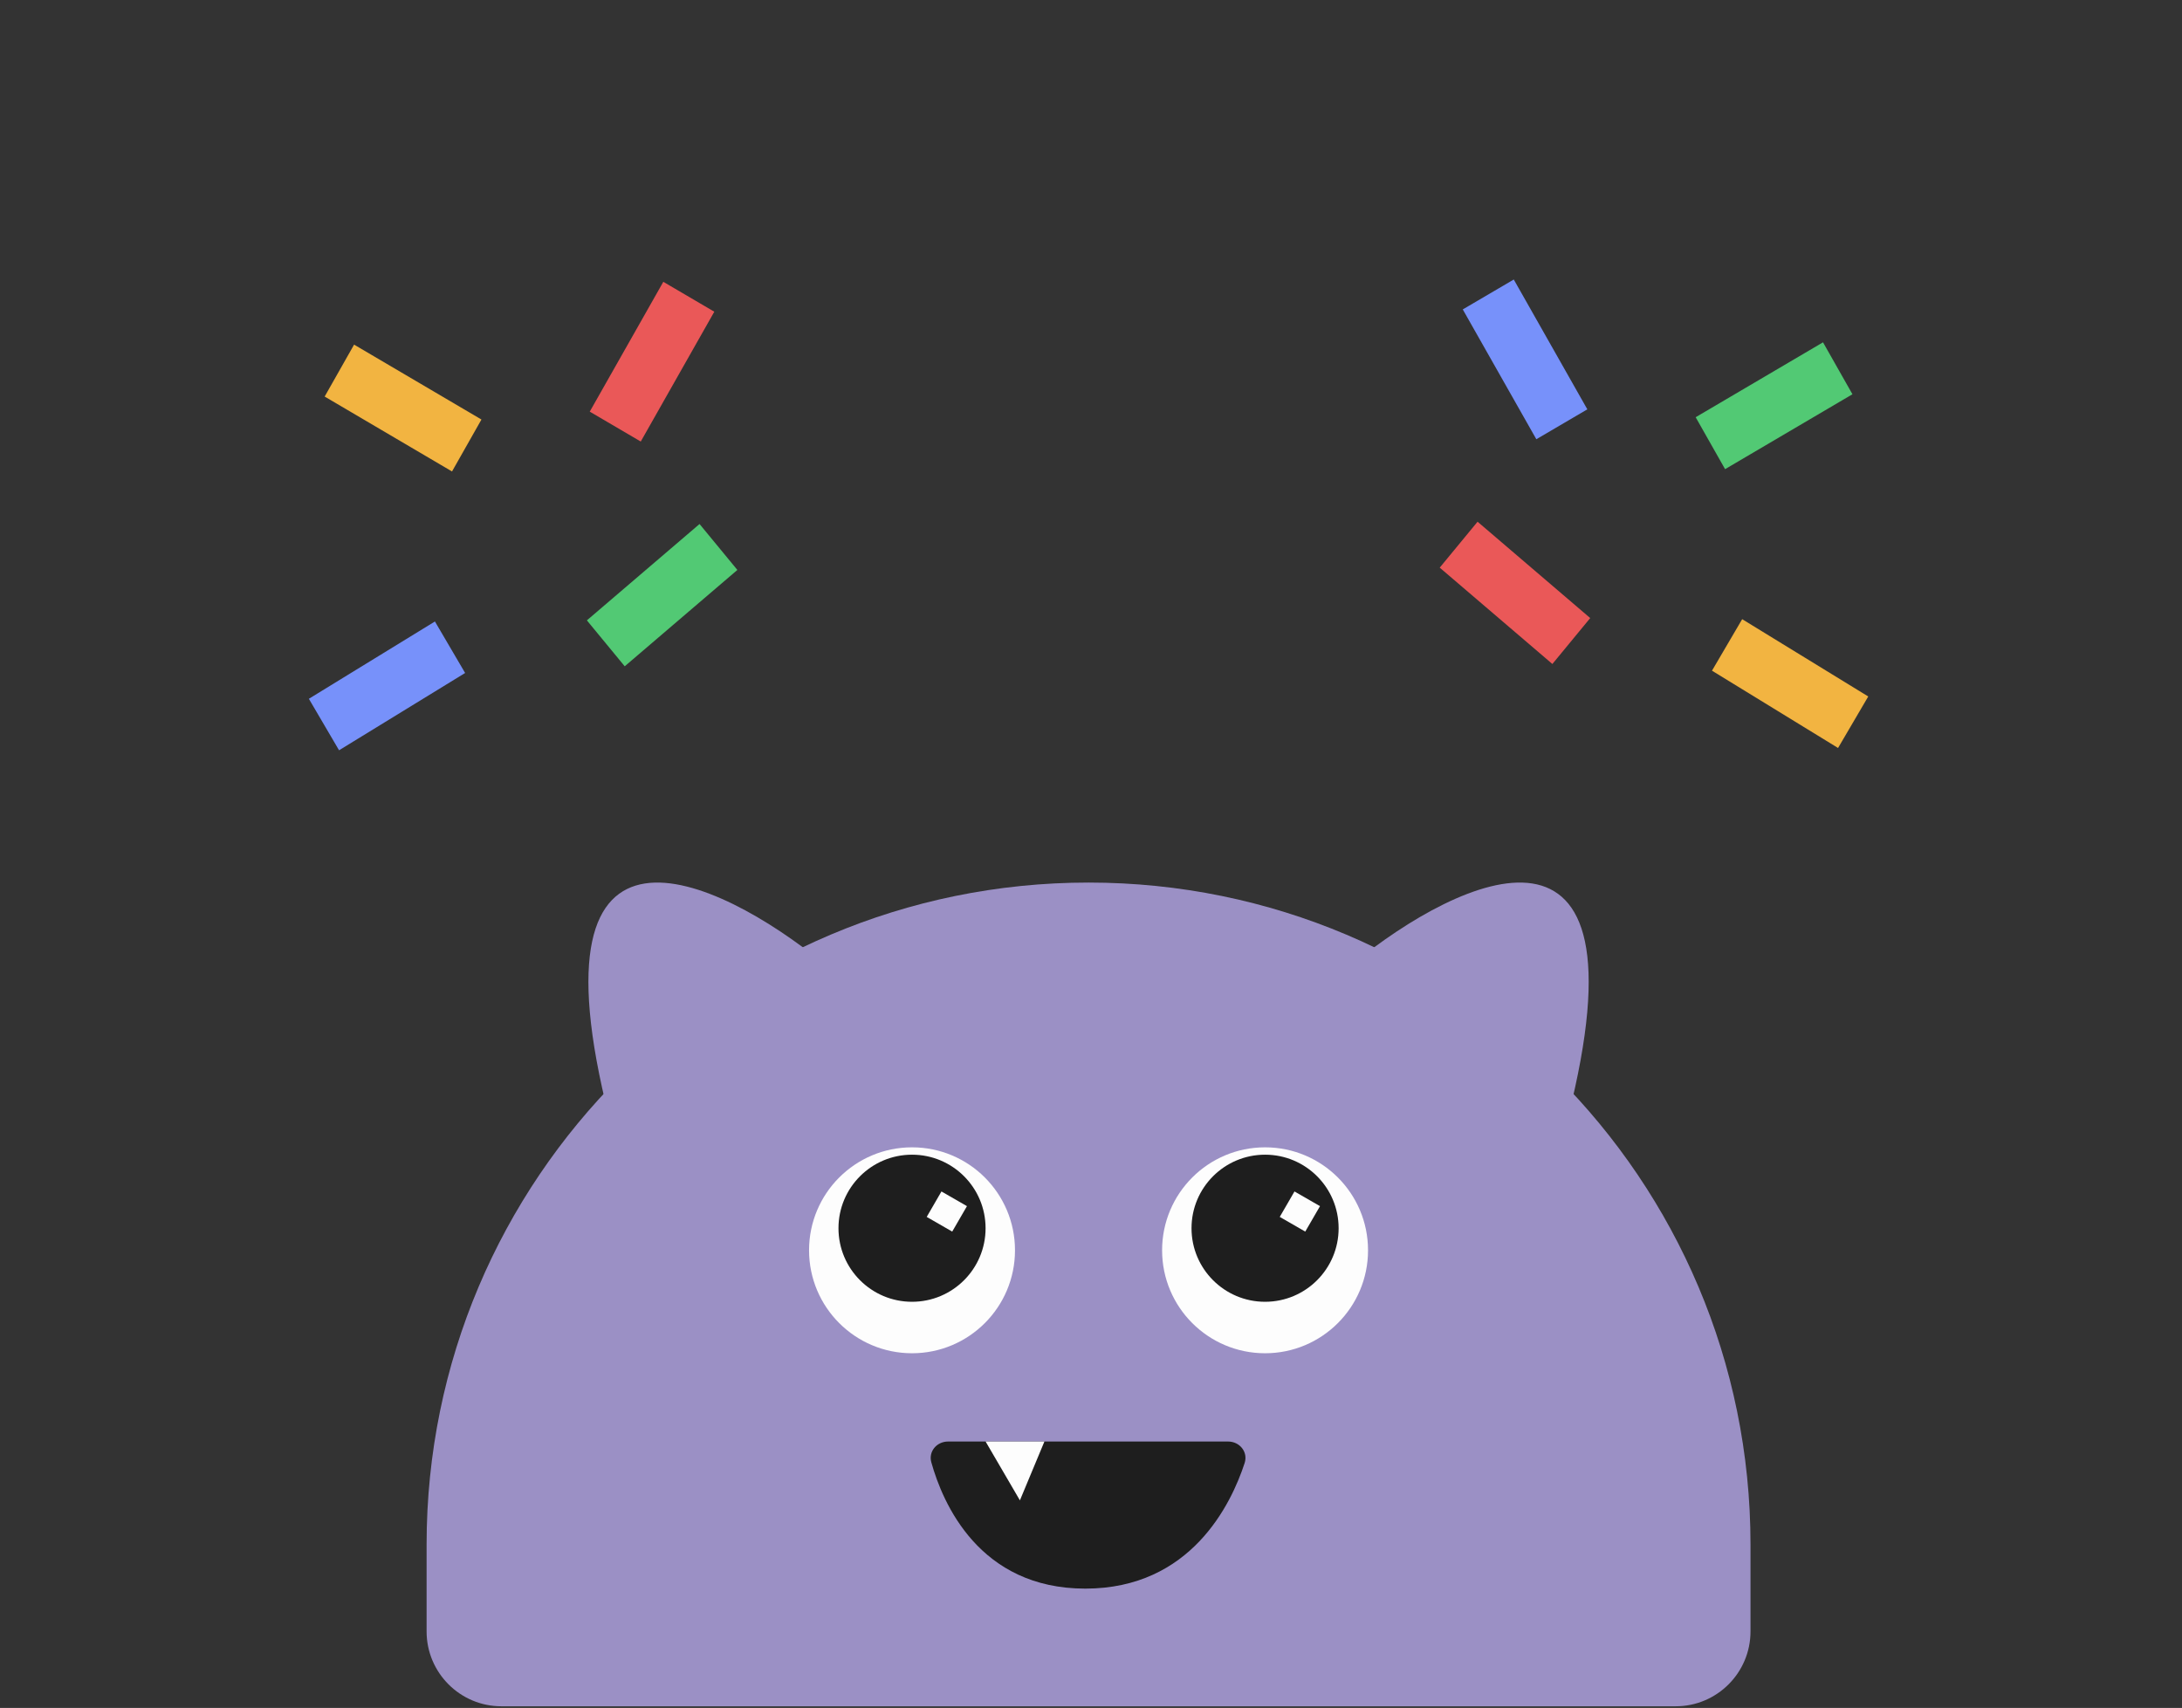 <svg width="267" height="209" viewBox="0 0 267 209" fill="none" xmlns="http://www.w3.org/2000/svg">
  <rect x="0" y="0" width="267" height="209" fill="#333333" stroke="none"/>
  <path d="M52.2 188.999C52.2 144.264 88.465 107.999 133.2 107.999C177.935 107.999 214.2 144.264 214.2 188.999V199.635C214.2 204.696 210.097 208.799 205.037 208.799H61.364C56.303 208.799 52.2 204.696 52.2 199.635V188.999Z" fill="#9B90C5"/>
  <path d="M100.8 117.907C87.747 107.261 64.222 96.136 74.55 136.799L100.8 117.907Z" fill="#9B90C5"/>
  <path d="M165.6 117.907C178.654 107.261 202.178 96.136 191.85 136.799L165.6 117.907Z" fill="#9B90C5"/>
  <path d="M150.267 176.398H116.017C114.631 176.398 113.59 177.61 113.962 178.945C115.345 183.909 119.806 194.398 132.804 194.398C145.728 194.398 150.668 184.03 152.299 179.032C152.741 177.676 151.693 176.398 150.267 176.398Z" fill="#1E1E1E"/>
  <path d="M124.801 183.598L120.601 176.398H127.801L124.801 183.598Z" fill="#FDFDFD"/>
  <circle cx="111.6" cy="152.998" r="12.6" fill="#FDFDFD"/>
  <circle cx="154.8" cy="152.998" r="12.6" fill="#FDFDFD"/>
  <circle cx="111.6" cy="150.299" r="9" fill="#1E1E1E"/>
  <circle cx="154.8" cy="150.299" r="9" fill="#1E1E1E"/>
  <rect width="3.6" height="3.6" transform="matrix(0.867 0.499 -0.501 0.865 115.2 145.799)" fill="#FDFDFD"/>
  <rect width="3.6" height="3.6" transform="matrix(0.867 0.499 -0.501 0.865 158.4 145.799)" fill="#FDFDFD"/>
  <rect width="18.138" height="7.28" transform="matrix(0.76 0.65 -0.636 0.772 180.802 63.842)" fill="#EA5858"/>
  <rect width="18.085" height="7.302" transform="matrix(0.853 0.523 -0.506 0.863 213.181 75.769)" fill="#F2B441"/>
  <rect width="18.079" height="7.304" transform="matrix(-0.862 0.507 -0.493 -0.87 226.674 48.244)" fill="#52C974"/>
  <rect width="18.26" height="7.231" transform="matrix(-0.493 -0.87 0.863 -0.506 187.994 53.749)" fill="#7791FA"/>
  <rect width="18.138" height="7.28" transform="matrix(-0.76 0.65 0.636 0.772 85.599 64.124)" fill="#52C974"/>
  <rect width="18.085" height="7.302" transform="matrix(-0.853 0.523 0.506 0.863 53.22 76.051)" fill="#7791FA"/>
  <rect width="18.079" height="7.304" transform="matrix(0.862 0.507 0.493 -0.87 39.727 48.526)" fill="#F2B441"/>
  <rect width="18.26" height="7.231" transform="matrix(0.493 -0.87 -0.863 -0.506 78.405 54.031)" fill="#EA5858"/>
</svg>
